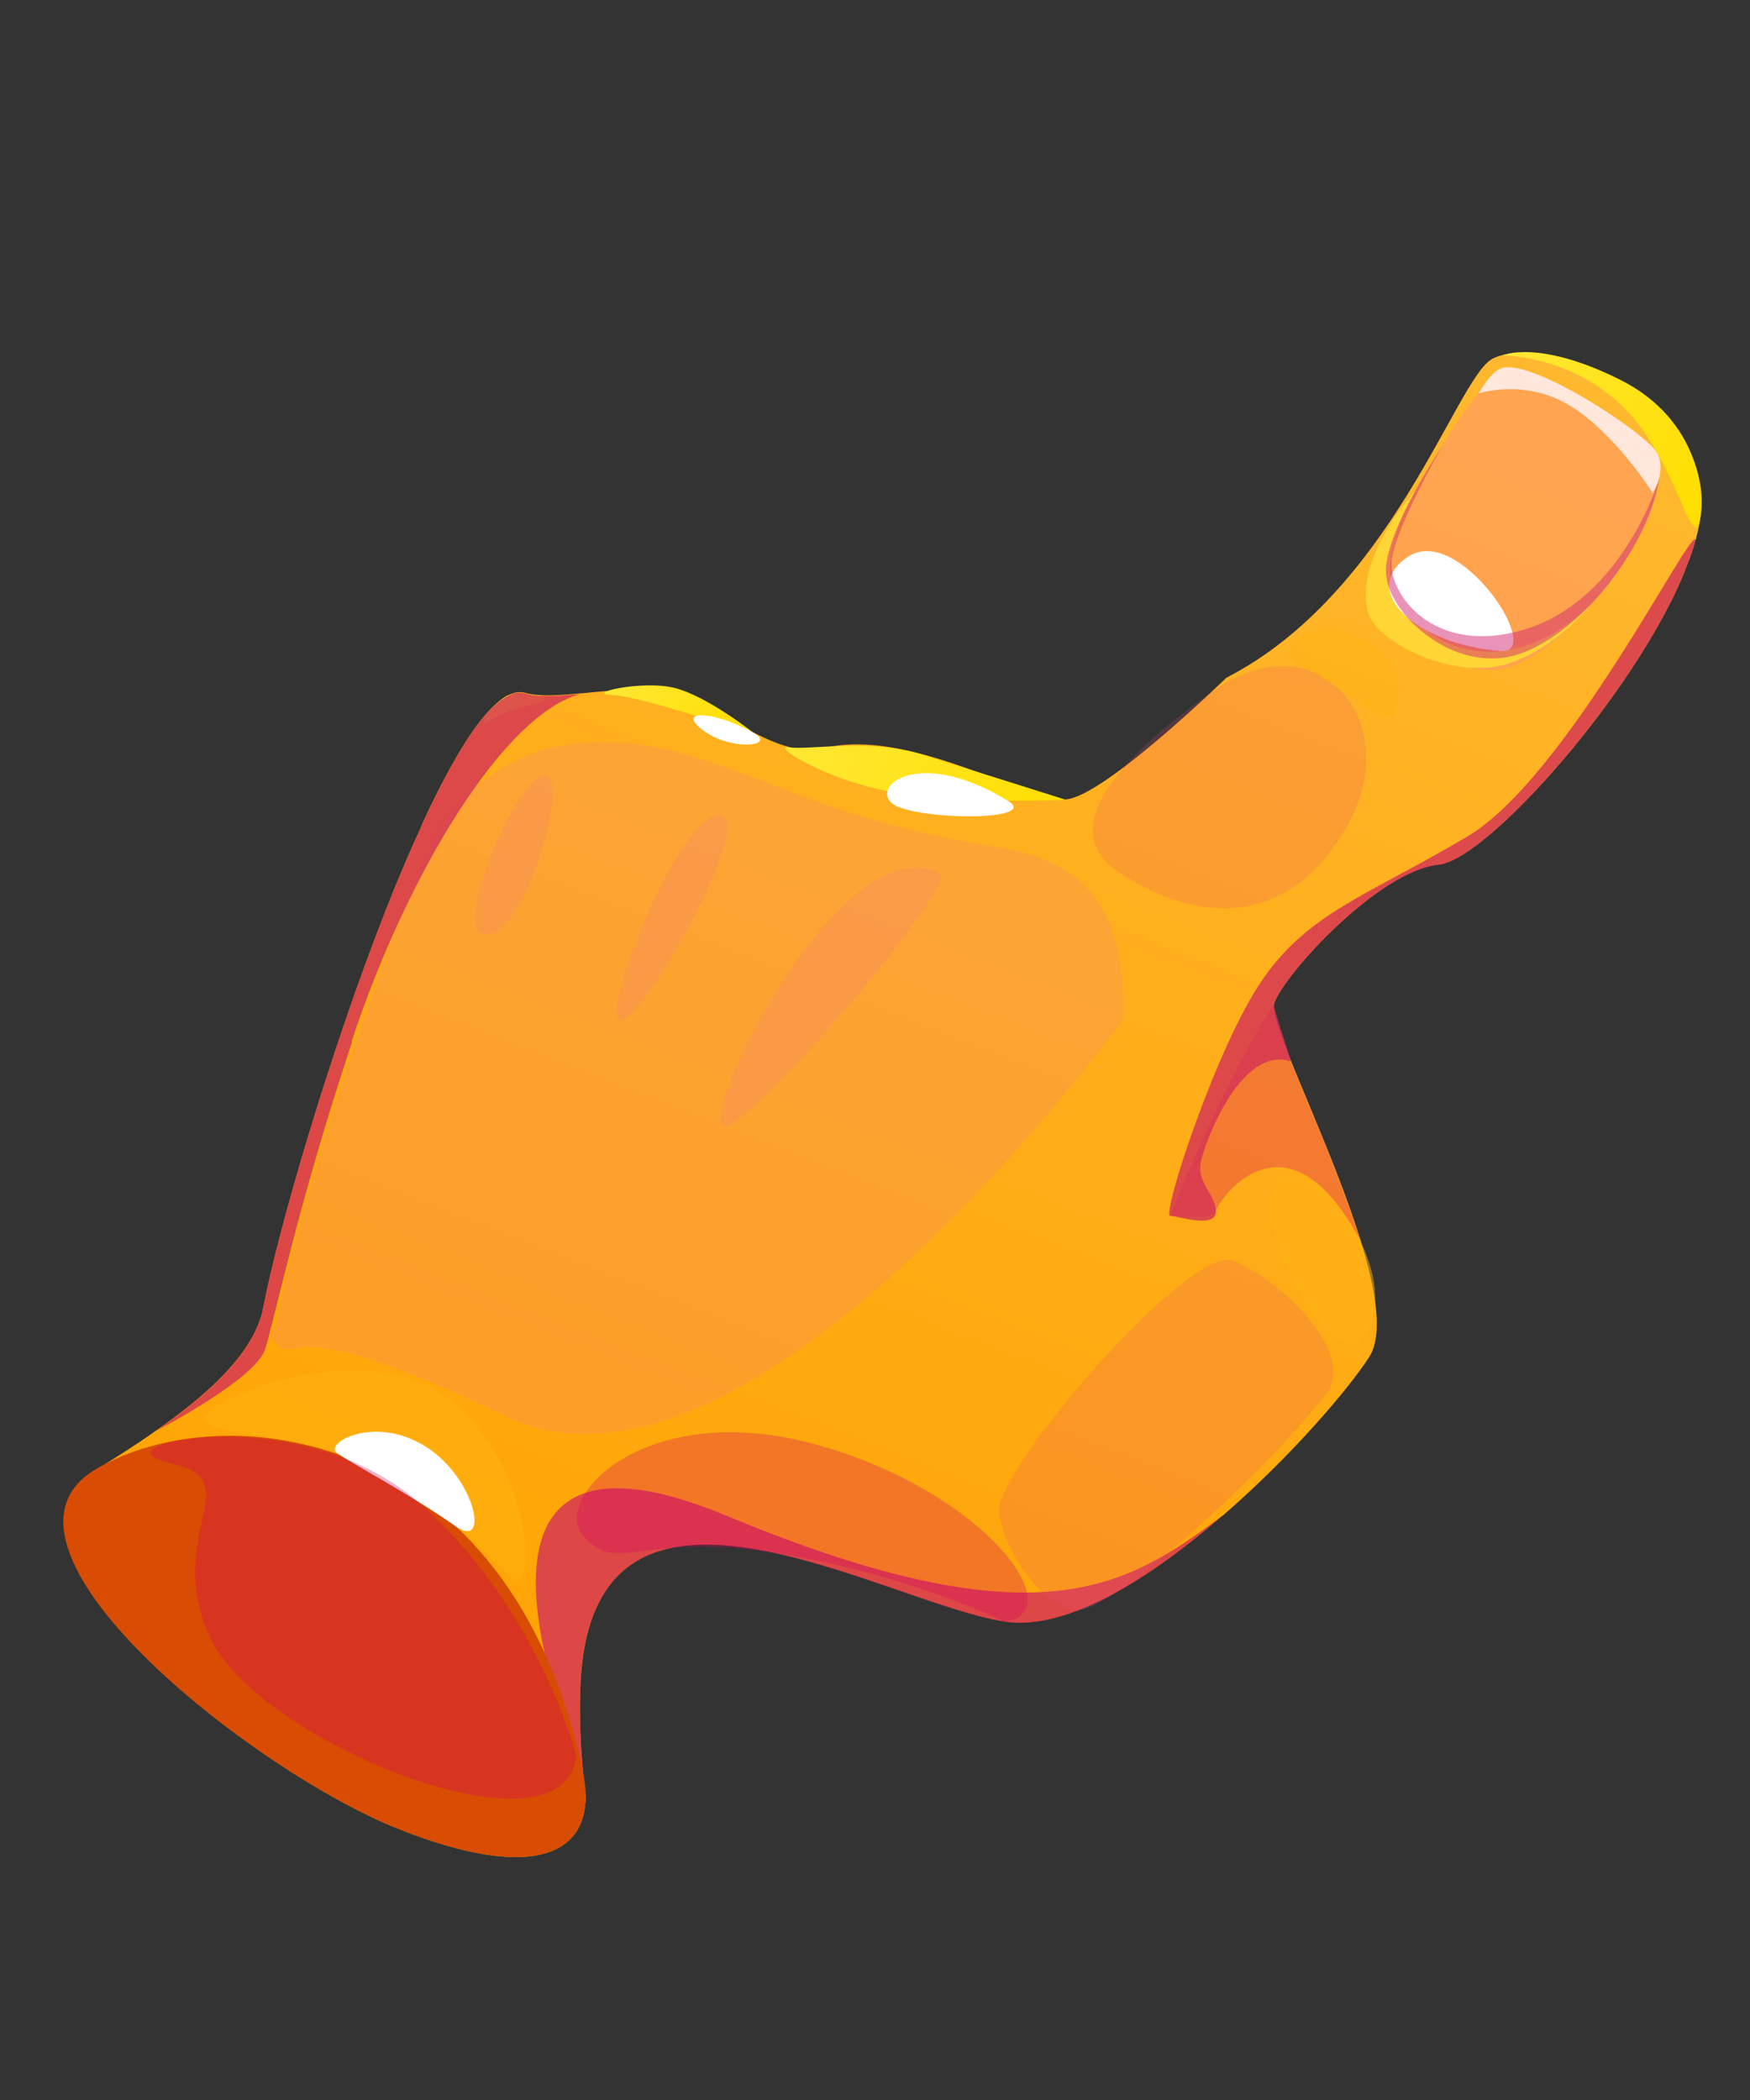 <svg width="75" height="90" viewBox="0 0 75 90" fill="none" xmlns="http://www.w3.org/2000/svg">
<rect x="0" y="0" width="75" height="90" fill="#333333" stroke="none"/>
<g clip-path="url(#clip0_6992_90299)">
<path d="M17.153 78.413C22.772 80.615 25.114 79.497 25.1 76.958C25.059 76.629 25.022 76.287 24.985 75.945C24.985 75.945 24.995 75.92 24.983 75.916C24.882 74.794 24.83 73.621 24.869 72.398C25.219 60.948 37.85 68.688 43.052 69.488C45.717 69.906 49.288 67.647 52.37 64.969C52.37 64.969 52.392 64.949 52.405 64.954C55.328 62.427 57.801 59.525 58.678 58.16C59.293 57.205 58.973 55.301 58.303 53.131C57.165 49.468 55.005 45.077 54.639 43.51C54.595 43.294 54.575 43.129 54.601 43.026C54.952 41.839 59.074 37.306 61.661 37.052C63.889 36.843 71.191 28.474 72.668 23.146C72.899 22.339 72.98 21.588 72.899 20.959C72.285 16.178 65.457 14.413 63.901 15.412C62.344 16.41 59.589 25.436 52.56 29.045C52.56 29.045 47.296 34.171 45.67 34.259C44.031 34.343 38.949 31.17 35.331 32.058C33.535 32.508 31.654 30.888 29.511 29.934C28.18 29.342 26.441 29.571 24.92 29.715C24.92 29.715 24.92 29.715 24.908 29.711C23.977 29.801 23.127 29.867 22.499 29.692C21.317 29.371 19.715 31.79 18.089 35.323C18.075 35.36 18.05 35.422 18.021 35.496C17.534 36.557 17.043 37.703 16.564 38.925L16.506 39.073C14.103 45.205 11.928 52.68 11.283 56.029C11.224 56.361 11.106 56.699 10.951 57.023C10.257 58.502 8.679 59.919 6.721 61.287C5.911 61.866 5.04 62.422 4.144 62.967C-1.4 66.232 10.844 75.941 17.177 78.423L17.153 78.413Z" fill="url(#paint0_linear_6992_90299)"/>
<g style="mix-blend-mode:multiply" opacity="0.5">
<path d="M70.866 19.794C72.086 21.795 66.822 28.7 64 28.718C61.196 28.73 59.125 26.395 59.635 23.933C60.145 21.471 63.25 16.34 64.269 16.098C65.287 15.857 69.465 17.494 70.866 19.794Z" fill="#FF9274"/>
</g>
<path d="M68.159 25.948C68.159 25.948 66.506 27.991 64.336 28.521C62.167 29.052 58.969 27.528 58.626 26.227C58.001 23.904 60.666 21.019 60.666 21.019C60.666 21.019 59.029 23.637 59.746 25.399C60.463 27.16 64.035 29.798 68.164 25.936L68.159 25.948Z" fill="#FFD636"/>
<g style="mix-blend-mode:multiply" opacity="0.3">
<path d="M50.159 52.103C50.159 52.103 52.056 52.306 52.11 51.914C52.151 51.517 55.097 47.192 58.283 53.137C56.984 48.942 54.348 43.809 54.581 43.032C52.185 46.862 50.164 52.091 50.164 52.091L50.159 52.103Z" fill="#D60066"/>
</g>
<g style="mix-blend-mode:multiply" opacity="0.2">
<path d="M51.957 29.635C56.53 26.417 60.225 30.953 57.766 35.342C55.307 39.73 51.458 39.688 47.945 37.372C44.432 35.056 50.22 30.876 51.952 29.647L51.957 29.635Z" fill="#EA4C74"/>
</g>
<g style="mix-blend-mode:multiply" opacity="0.8">
<path d="M24.861 72.409C25.212 60.96 37.843 68.699 43.045 69.499C45.71 69.917 49.281 67.659 52.363 64.981C48.349 67.934 44.615 70.57 31.123 64.956C18.458 59.694 24.084 73.741 24.98 75.915C24.88 74.793 24.828 73.62 24.866 72.397L24.861 72.409Z" fill="#D42F55"/>
</g>
<path d="M17.15 78.413C22.769 80.615 25.112 79.497 25.098 76.958C25.105 76.648 25.057 76.301 24.983 75.945C24.983 75.945 24.993 75.92 24.98 75.916C21.878 61.234 9.656 59.705 4.117 62.958C-1.427 66.223 10.817 75.931 17.15 78.413Z" fill="#D84C04"/>
<g style="mix-blend-mode:multiply" opacity="0.2">
<path d="M17.206 39.204L17.148 39.352C14.745 45.485 12.57 52.959 11.926 56.308C11.866 56.641 11.748 56.979 11.593 57.302C13.079 59.023 11.12 55.608 21.664 60.694C32.203 65.791 48.176 43.639 48.176 43.639C48.098 40.32 47.704 37.262 43.094 36.367C41.944 36.144 38.343 35.686 33.833 33.919C29.323 32.152 27.345 31.576 24.525 31.881C21.706 32.185 19.282 34.38 18.739 35.62C18.606 35.923 18.015 37.286 17.219 39.209L17.206 39.204Z" fill="#EF7A98"/>
</g>
<path d="M45.664 34.272C45.664 34.272 41.949 34.467 38.753 34.026C35.569 33.59 32.987 31.909 33.806 32.031C34.626 32.152 37.321 31.657 39.425 32.311C41.541 32.969 45.664 34.272 45.664 34.272Z" fill="url(#paint1_linear_6992_90299)"/>
<path d="M32.301 31.413C33.021 31.752 27.588 29.836 26.27 29.79C24.94 29.738 27.478 29.138 28.881 29.475C30.285 29.811 32.301 31.413 32.301 31.413Z" fill="url(#paint2_linear_6992_90299)"/>
<path d="M23.242 29.826C23.962 30.165 22.008 30.183 21.08 30.844C20.153 31.506 21.344 29.809 21.916 29.762C22.489 29.716 23.242 29.826 23.242 29.826Z" fill="url(#paint3_linear_6992_90299)"/>
<path d="M72.859 22.225C72.511 23.839 71.847 19.693 69.583 17.454C67.319 15.214 64.384 15.232 64.384 15.232C64.384 15.232 65.926 14.526 69.41 16.262C72.908 18.002 73.062 21.308 72.859 22.225Z" fill="url(#paint4_linear_6992_90299)"/>
<g style="mix-blend-mode:soft-light">
<path d="M64.32 27.903C66.253 28.049 62.536 22.407 60.349 23.856C58.16 25.304 60.717 27.63 64.32 27.903Z" fill="white"/>
</g>
<path d="M70.828 21.13C70.828 21.13 69.258 18.607 67.313 17.404C65.368 16.201 63.377 16.858 63.377 16.858C63.377 16.858 63.884 15.889 64.402 15.765C65.786 15.425 70.595 18.605 71.018 19.411C71.442 20.217 70.828 21.13 70.828 21.13Z" fill="#FFE7DB"/>
<g style="mix-blend-mode:multiply" opacity="0.5">
<path d="M71.126 20.477C71.126 20.477 69.604 25.631 65.419 26.952C61.401 28.21 59.416 25.368 59.655 23.925C59.882 22.476 61.809 19.118 61.809 19.118C61.809 19.118 59.282 22.882 59.399 24.579C59.516 26.276 62.066 28.655 64.636 28.154C67.206 27.652 70.515 23.924 71.126 20.477Z" fill="#D42774"/>
</g>
<g style="mix-blend-mode:screen" opacity="0.5">
<path d="M59.848 30.179C60.024 31.87 57.224 29.15 55.77 28.581C54.303 28.006 56.101 26.248 58.321 27.331C60.54 28.414 59.861 30.184 59.861 30.184L59.848 30.179Z" fill="#FFB311"/>
</g>
<g style="mix-blend-mode:multiply" opacity="0.8">
<path d="M50.159 52.105C50.543 52.141 52.129 52.663 52.11 51.915C52.085 51.18 51.273 50.677 51.467 49.784C51.66 48.892 53.199 44.784 55.325 45.489C55.281 45.272 54.554 43.137 54.593 43.038C54.944 41.852 59.066 37.318 61.653 37.065C63.886 36.844 71.188 28.475 72.665 23.146C72.52 22.463 67.135 33.377 62.842 35.88C58.557 38.4 56.136 39.102 54.148 41.925C52.156 44.76 49.771 52.081 50.154 52.117L50.159 52.105Z" fill="#D42F55"/>
</g>
<g style="mix-blend-mode:multiply" opacity="0.3">
<path d="M43.044 69.5C46.008 69.082 42.125 63.831 34.846 61.875C27.579 59.924 23.542 64.278 25.035 65.874C26.54 67.474 27.3 65.68 33.023 66.527C38.734 67.37 43.044 69.5 43.044 69.5Z" fill="#D60066"/>
</g>
<g style="mix-blend-mode:multiply" opacity="0.8">
<path d="M15.068 44.631C17.49 37.324 21.64 30.58 24.898 29.736C23.967 29.827 23.117 29.892 22.489 29.718C21.307 29.397 19.706 31.815 18.08 35.349C18.065 35.386 18.041 35.447 18.012 35.521C17.525 36.583 17.033 37.728 16.555 38.95L16.497 39.098C14.093 45.231 11.918 52.705 11.274 56.054C11.214 56.387 11.096 56.725 10.941 57.048C10.248 58.528 8.669 59.944 6.712 61.312C6.961 61.183 10.922 59.091 11.347 57.862C11.769 56.604 12.665 51.959 15.088 44.653L15.068 44.631Z" fill="#D42F55"/>
</g>
<g style="mix-blend-mode:screen" opacity="0.5">
<path d="M21.991 67.697C22.974 68.31 22.888 63.123 19.456 60.127C16.025 57.132 9.287 59.744 8.789 60.688C8.292 61.631 13.324 61.34 16.263 63.018C19.201 64.696 22.004 67.702 22.004 67.702L21.991 67.697Z" fill="#FFB311"/>
</g>
<path d="M19.508 65.401C21.031 66.482 20.376 63.293 18.195 61.968C16.018 60.631 13.904 61.853 14.428 62.258C14.952 62.662 17.515 63.994 19.508 65.401Z" fill="white"/>
<path d="M43.187 34.312C44.532 35.123 40.103 35.181 38.541 34.598C36.978 34.014 39.043 31.791 43.187 34.312Z" fill="white"/>
<path d="M32.301 31.412C33.303 31.976 31.362 32.212 30.14 31.306C28.917 30.399 30.591 30.444 32.301 31.412Z" fill="white"/>
<g style="mix-blend-mode:screen" opacity="0.5">
<path d="M58.336 57.501C57.303 58.833 53.414 52.469 54.688 50.705C55.962 48.941 60.569 54.632 58.336 57.501Z" fill="#FFB311"/>
</g>
<g style="mix-blend-mode:multiply" opacity="0.2">
<path d="M40.272 37.439C41.044 37.827 33.135 47.31 31.219 48.211C29.307 49.098 35.867 35.186 40.272 37.439Z" fill="#EF7A98"/>
</g>
<g style="mix-blend-mode:multiply" opacity="0.2">
<path d="M30.97 34.989C32.205 35.502 27.484 43.886 26.566 43.726C25.648 43.565 29.346 34.31 30.97 34.989Z" fill="#EF7A98"/>
</g>
<g style="mix-blend-mode:multiply" opacity="0.2">
<path d="M23.499 33.302C24.24 33.806 22.572 39.913 20.854 40.052C19.137 40.19 22.422 32.567 23.499 33.302Z" fill="#EF7A98"/>
</g>
<g style="mix-blend-mode:multiply" opacity="0.2">
<path d="M56.971 59.571C57.925 57.682 54.696 54.751 52.847 54.026C50.999 53.302 42.536 63.11 42.806 64.852C43.075 66.595 44.757 68.977 46.227 68.997C47.697 69.018 54.315 63.085 56.959 59.566L56.971 59.571Z" fill="#EA4C74"/>
</g>
<g style="mix-blend-mode:multiply" opacity="0.3">
<path d="M24.693 75.205C24.314 79.981 11.04 74.68 8.999 70.166C6.959 65.651 10.791 63.452 7.264 62.696C3.744 61.957 12.691 59.911 17.847 64.309C23.003 68.707 24.693 75.205 24.693 75.205Z" fill="#D60066"/>
</g>
</g>
<defs>
<linearGradient id="paint0_linear_6992_90299" x1="23.277" y1="80.813" x2="51.346" y2="9.182" gradientUnits="userSpaceOnUse">
<stop stop-color="#FFA200"/>
<stop offset="1" stop-color="#FFB82F"/>
</linearGradient>
<linearGradient id="paint1_linear_6992_90299" x1="45.181" y1="35.505" x2="34.017" y2="31.131" gradientUnits="userSpaceOnUse">
<stop stop-color="#FFDE00"/>
<stop offset="1" stop-color="#FFE834"/>
</linearGradient>
<linearGradient id="paint2_linear_6992_90299" x1="32.329" y1="31.523" x2="26.131" y2="29.094" gradientUnits="userSpaceOnUse">
<stop stop-color="#FFDE00"/>
<stop offset="1" stop-color="#FFE834"/>
</linearGradient>
<linearGradient id="paint3_linear_6992_90299" x1="23.064" y1="30.824" x2="21.08" y2="30.047" gradientUnits="userSpaceOnUse">
<stop stop-color="#FFDE00"/>
<stop offset="1" stop-color="#FFE834"/>
</linearGradient>
<linearGradient id="paint4_linear_6992_90299" x1="73.604" y1="20.396" x2="63.857" y2="16.576" gradientUnits="userSpaceOnUse">
<stop stop-color="#FFDE00"/>
<stop offset="1" stop-color="#FFE834"/>
</linearGradient>
<clipPath id="clip0_6992_90299">
<rect width="50" height="77" fill="white" transform="matrix(-0.931 -0.365 -0.365 0.931 74.644 18.242)"/>
</clipPath>
</defs>
</svg>
